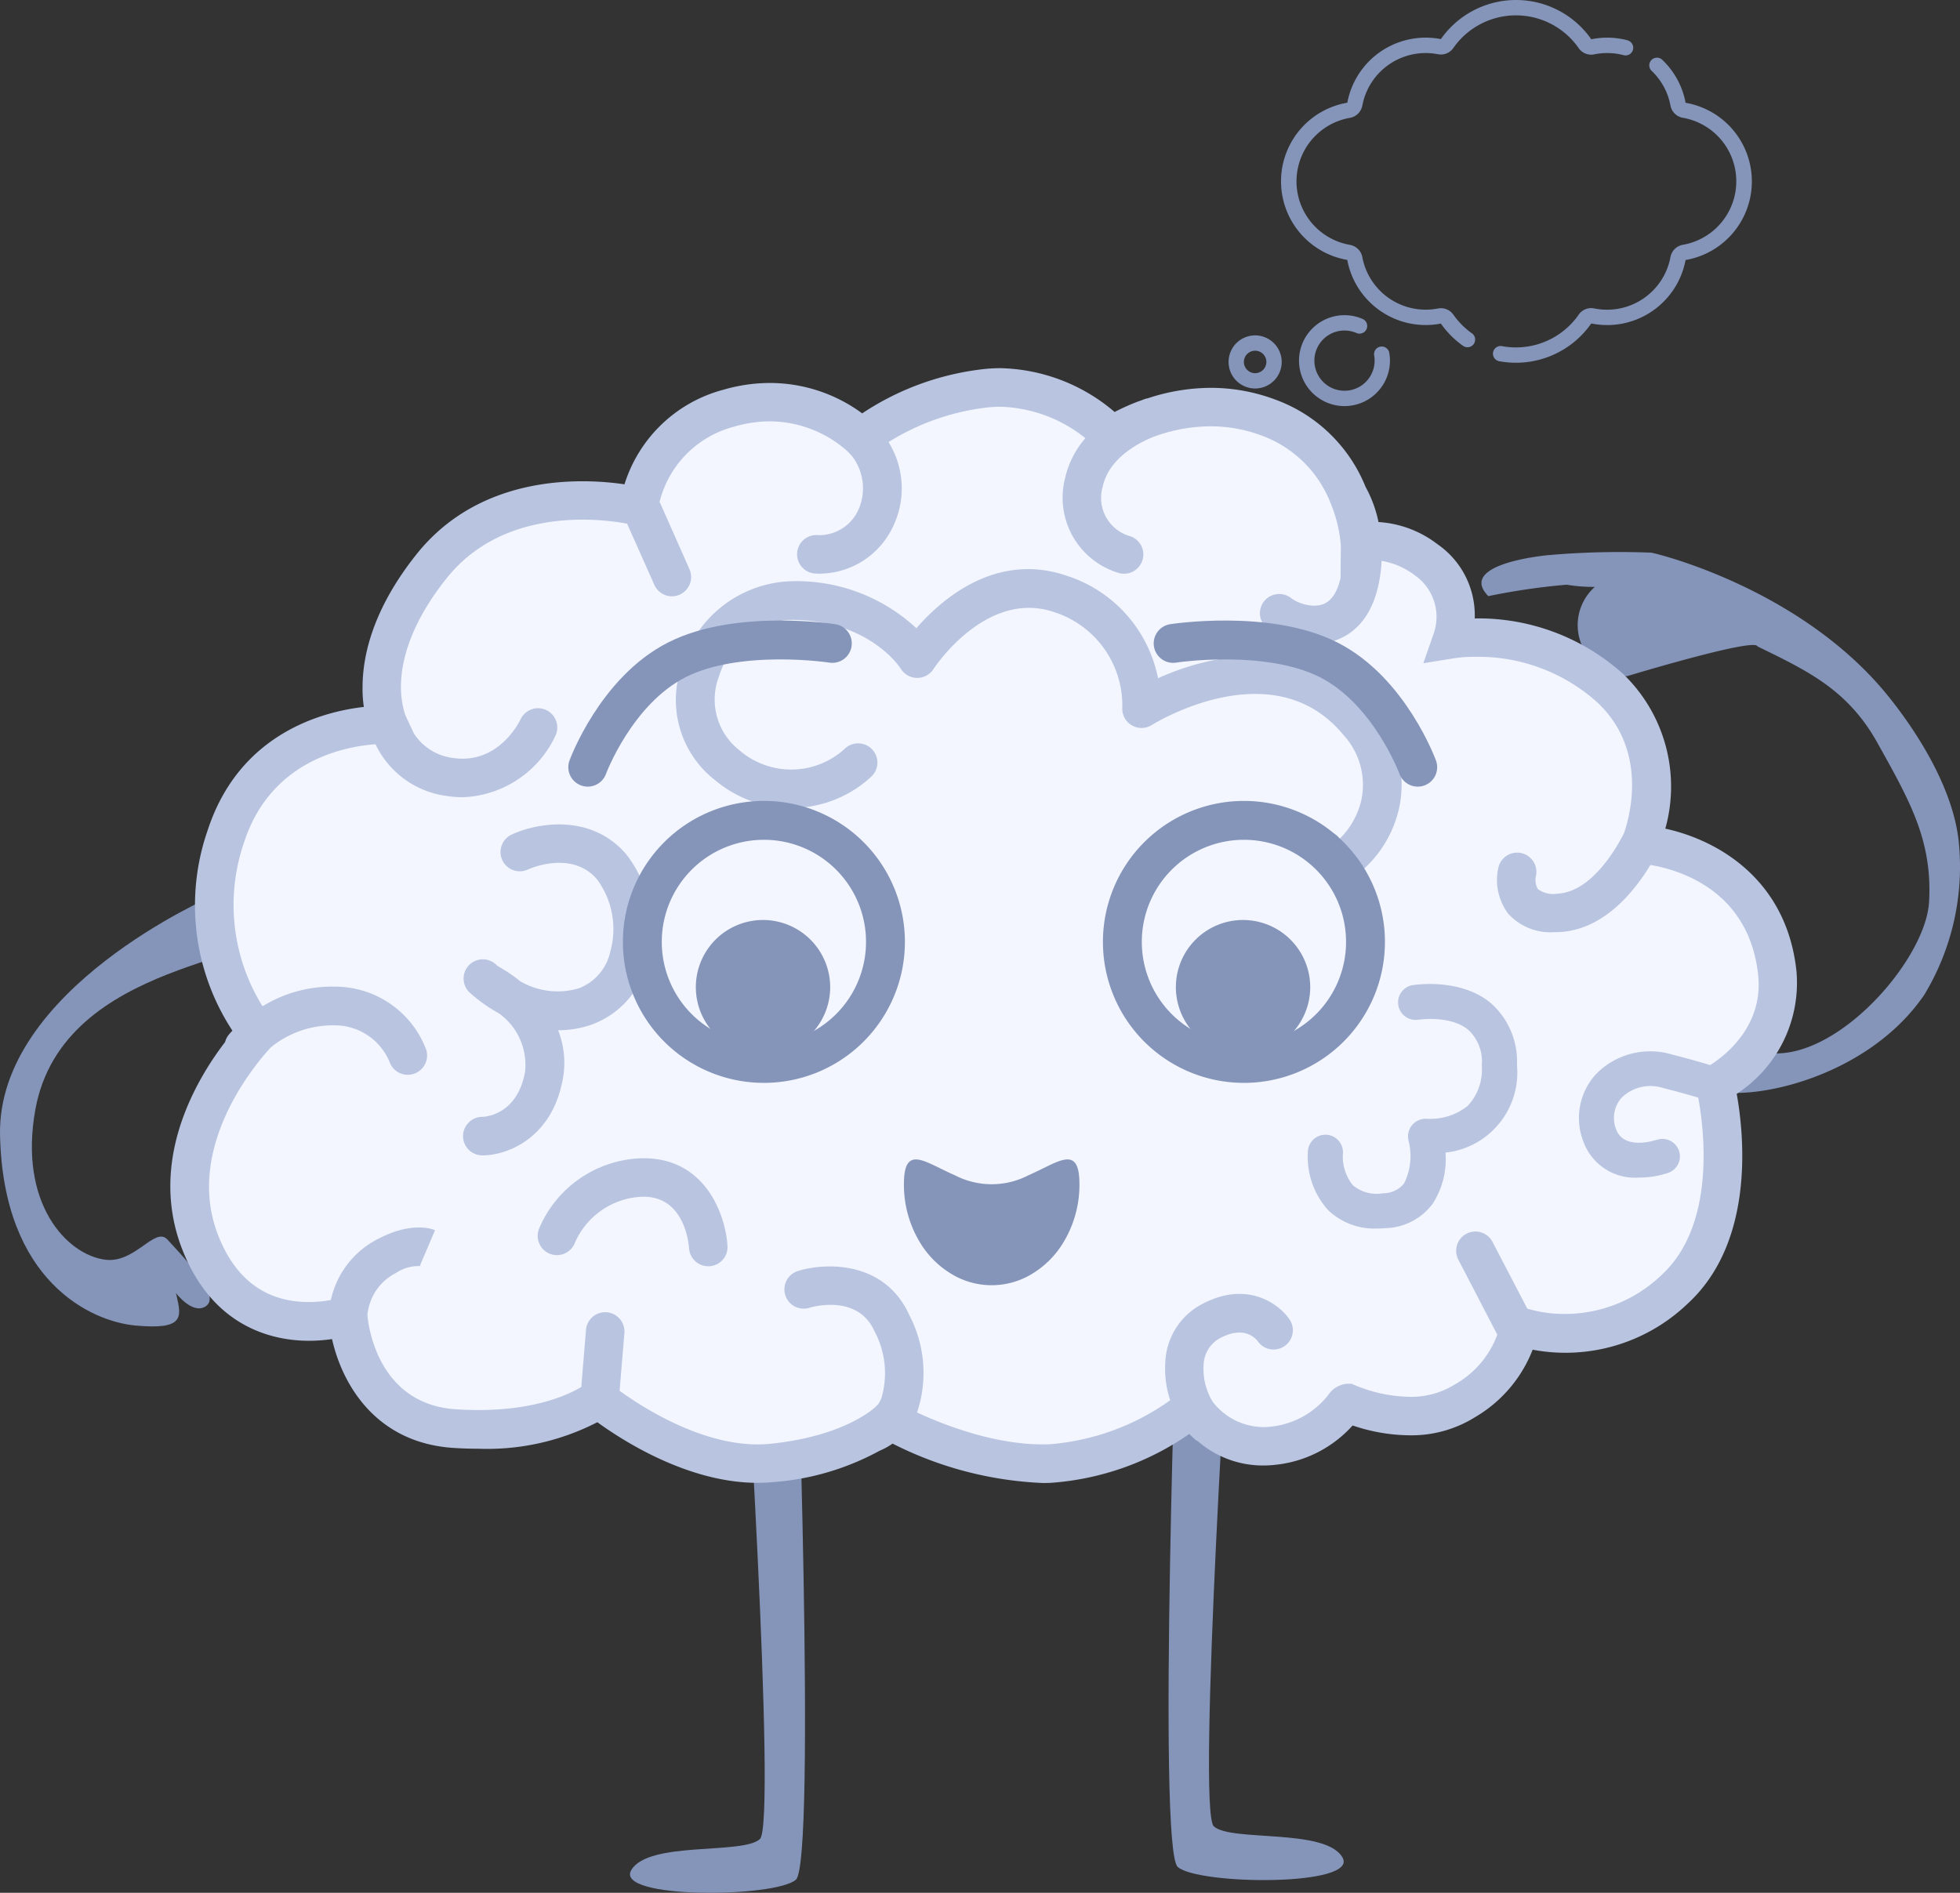 <svg xmlns="http://www.w3.org/2000/svg" width="151.22" height="146.064" viewBox="0 0 151.22 146.064">
  <rect x="0" y="0" width="151.22" height="146.064" fill="#333333" stroke="none"/>
  <g id="Group_11858" data-name="Group 11858" transform="translate(-7783 -1206.501)">
    <g id="Groupe_10767" data-name="Groupe 10767" transform="translate(7783 1234.914)">
      <g id="Groupe_10740" data-name="Groupe 10740" transform="translate(0 0)">
        <g id="Groupe_10740-2" data-name="Groupe 10740-2" transform="translate(0 0)">
          <g id="Groupe_10738" data-name="Groupe 10738">
            <g id="Groupe_34" data-name="Groupe 34">
              <path id="Tracé_101" data-name="Tracé 101" d="M579.906,107.692c5.356,1.813,13.064-6.677,13.338-11.44S591.722,88.4,589.273,84c-2.3-4.143-5.431-5.591-9.267-7.467-.162-.706-10.067,2.3-10.067,2.3a3.945,3.945,0,0,1-2.479-6.892,12.334,12.334,0,0,1-2.175-.168,51.406,51.406,0,0,0-6.043.882c-2.314-2.344,3.594-3.089,4.863-3.183a62.885,62.885,0,0,1,7.7-.172c.444.068,11.687,2.792,18.381,11.188,2.486,3.118,4.953,7.277,5.35,11.139a19.088,19.088,0,0,1-2.659,11.789c-4.417,6.471-13.5,8.3-16.4,7.332A27.285,27.285,0,0,0,579.906,107.692Z" transform="translate(-444.411 -55.066)" fill="#8595ba"/>
              <path id="Tracé_86" data-name="Tracé 86" d="M16.433,198.742S-.26,205.936-.011,217.216,7.022,231.59,10.445,231.9c3.793.348,3.539-.655,3.159-2.332l-.051-.184s1.272,1.686,2.283,1.045-.409-2.455-2.938-5.172c-.959-1.023-2.49,1.86-4.789,1.563-2.974-.378-6.708-4.349-5.393-11.6,2.125-11.7,18.9-11.335,18.4-14.242S16.433,198.742,16.433,198.742Z" transform="translate(0.014 -158.024)" fill="#8595ba"/>
              <g id="Groupe_25" data-name="Groupe 25" transform="translate(48.606 70.156)">
                <path id="Tracé_87" data-name="Tracé 87" d="M246.281,347.7s2.649,41.143,1.326,42.365-8.592.129-9.924,2.393,11.114,2.14,12.7.743,0-45.5,0-45.5Z" transform="translate(-237.584 -346.718)" fill="#8595ba"/>
                <path id="Tracé_88" data-name="Tracé 88" d="M445.515,342.9s-2.647,41.146-1.324,42.363,8.592.127,9.924,2.393S443,389.8,441.41,388.4s0-45.5,0-45.5Z" transform="translate(-399.15 -342.9)" fill="#8595ba"/>
              </g>
              <g id="Groupe_27" data-name="Groupe 27" transform="translate(13.144)">
                <path id="Tracé_89" data-name="Tracé 89" d="M160.907,85.617c1.272.534,5.564,2.046,9.04-.168,4.126-2.643,4.126-5.779,4.126-5.779a12.028,12.028,0,0,0,12.051-2.807c5.777-5.282,3.136-15.815,3.136-15.815s5.417-2.815,4.789-8.617c-1.023-9.371-10.566-9.907-10.566-9.907s2.97-7.1-2.312-12.049a15.525,15.525,0,0,0-12.217-3.8,5.452,5.452,0,0,0-1.98-6.109c-3.3-2.312-5.933-.931-5.933-.931s.569-7.508-6.264-10.065a14.028,14.028,0,0,0-12.07,1.42s-4.128-4.458-10.071-3.631a18.478,18.478,0,0,0-9.247,3.8,10.515,10.515,0,0,0-10.235-2.316,9.483,9.483,0,0,0-6.925,7.6s-10.6-2.954-16.376,4.308-2.972,13.336-2.972,13.336-9.543-1.3-12.514,7.774a16.045,16.045,0,0,0,2.475,15.187s-7.757,7.759-4.456,16.18S83.6,79.869,83.6,79.869a8.738,8.738,0,0,0,8.43,7.721c7.759.5,11.061-2.31,11.061-2.31s6.767,5.611,13.371,4.951,9.081-3.3,9.081-3.3,6.272,3.572,12.381,3.355,11.059-4.341,11.059-4.341a6.525,6.525,0,0,0,6.109,2.97C159.213,88.49,160.667,85.515,160.907,85.617Z" transform="translate(-70.07 -5.767)" fill="#f3f6fe"/>
                <g id="Groupe_26" data-name="Groupe 26">
                  <path id="Tracé_90" data-name="Tracé 90" d="M189.694,46.463c-.777-7.17-6.215-10.126-10.116-10.971a12.061,12.061,0,0,0-3.222-11.908,16.689,16.689,0,0,0-11.4-4.316h-.082a6.661,6.661,0,0,0-2.878-5.728,8.292,8.292,0,0,0-4.546-1.708,9.755,9.755,0,0,0-1-2.719,11.9,11.9,0,0,0-6.978-6.737,14.158,14.158,0,0,0-4.977-.9,15.607,15.607,0,0,0-4.883.818h-.041a2.977,2.977,0,0,0-.362.125l-.2.076h-.018a16.805,16.805,0,0,0-1.9.845,13.987,13.987,0,0,0-8.8-3.382,12.076,12.076,0,0,0-1.677.117,21.177,21.177,0,0,0-9,3.371A12.01,12.01,0,0,0,110.484,1.1a12.872,12.872,0,0,0-3.572.52,10.916,10.916,0,0,0-7.637,7.3c-3.255-.477-11.086-.839-16.061,5.417-3.32,4.175-4.134,7.729-4.147,10.184v.033a9.074,9.074,0,0,0,.1,1.545c-3.238.372-9.615,2.064-12.049,9.511a17.637,17.637,0,0,0,1.907,15.47c-.17.18-.274.307-.295.331a1.541,1.541,0,0,0-.272.55c-2.25,2.942-5.965,9.206-3.294,16.02,2.4,6.117,7.148,7.031,9.766,7.031a12.37,12.37,0,0,0,1.782-.131c.761,3.406,3.316,8.015,9.388,8.4.638.041,1.277.061,1.894.061a18.56,18.56,0,0,0,9.187-2.046c1.984,1.442,7.029,4.677,12.346,4.677.419,0,.839-.02,1.248-.057a20.21,20.21,0,0,0,8.183-2.418,5.166,5.166,0,0,0,1-.552,28.128,28.128,0,0,0,11.581,3.04c.2,0,.4,0,.6-.01A21.319,21.319,0,0,0,142.853,82.2a5.027,5.027,0,0,0,.532.491,1.18,1.18,0,0,0,.123.067,7.657,7.657,0,0,0,5.041,1.878h0a7.95,7.95,0,0,0,.855-.045,9.279,9.279,0,0,0,6.049-3.044,13.911,13.911,0,0,0,4.382.759A9.249,9.249,0,0,0,164.91,80.9a10.387,10.387,0,0,0,4.433-5.2,13.621,13.621,0,0,0,11.943-3.537c5.282-4.828,4.337-13.232,3.8-16.206A10.221,10.221,0,0,0,189.694,46.463Zm-6.649,7.277c-.792-.241-1.763-.513-2.944-.818a5.848,5.848,0,0,0-5.9,1.545,5.008,5.008,0,0,0-.953,5.151,4.235,4.235,0,0,0,4.3,2.8,7.037,7.037,0,0,0,2.23-.356,1.347,1.347,0,1,0-.843-2.559H178.9c-.1.037-2.516.843-3.122-.818a2.369,2.369,0,0,1,.428-2.432,3.2,3.2,0,0,1,3.251-.732c1.064.266,1.945.513,2.659.73.426,2.271,1.432,9.787-2.835,13.69a10.738,10.738,0,0,1-7.41,3,9.942,9.942,0,0,1-2.942-.409l-2.684-5.151a1.485,1.485,0,1,0-2.635,1.371h0l3.005,5.789a7.31,7.31,0,0,1-3.3,3.856,6.342,6.342,0,0,1-3.478.939,11.376,11.376,0,0,1-4.186-.888l-.29-.121h-.3a1.917,1.917,0,0,0-1.483.861,6.465,6.465,0,0,1-4.474,2.455c-.184.018-.372.029-.552.029h0a4.992,4.992,0,0,1-3.887-1.943,4.807,4.807,0,0,1-.71-2.807,2.439,2.439,0,0,1,1.113-2.025c1.9-1.1,2.823-.164,3.069.153a1.486,1.486,0,1,0,2.438-1.7c-.859-1.254-3.422-3.081-6.982-1.033A5.3,5.3,0,0,0,141,76.7a7.649,7.649,0,0,0,.38,2.9,18.5,18.5,0,0,1-9.341,3.4c-3.979.141-8.1-1.485-10.192-2.455h0a9.617,9.617,0,0,0-.593-7.508c-1.894-4.21-6.456-4.073-8.592-3.41a1.485,1.485,0,1,0,.874,2.839c.151-.045,3.715-1.107,5.018,1.79a6.86,6.86,0,0,1,.55,5.165,2.89,2.89,0,0,1-.235.462l-.225.227c-.02.022-2.3,2.269-8.156,2.854a9.266,9.266,0,0,1-.953.045c-4.466,0-8.954-2.921-10.638-4.136l.374-4.5a1.487,1.487,0,0,0-2.96-.266l-.368,4.468c-.884.536-3.414,1.782-7.944,1.782-.554,0-1.129-.02-1.706-.055-6.154-.393-6.8-6.667-6.853-7.264a4.053,4.053,0,0,1,2.193-3.253A3.2,3.2,0,0,1,83.6,69.25a.5.5,0,0,1-.106-.037l1.164-2.735c-.288-.121-1.851-.665-4.409.681a6.927,6.927,0,0,0-3.627,4.705,9.41,9.41,0,0,1-1.694.158c-3.306,0-5.66-1.731-7-5.141C65.159,59.809,71.392,53,72.006,52.357a7.553,7.553,0,0,1,4.85-1.686,4.567,4.567,0,0,1,4.3,2.841,1.491,1.491,0,0,0,2.819-.97,7.512,7.512,0,0,0-7.056-4.857A10.206,10.206,0,0,0,71.35,49.2a14.809,14.809,0,0,1-1.414-12.683c2.072-6.331,7.819-7.377,10.13-7.536a7.108,7.108,0,0,0,5.575,4,8.009,8.009,0,0,0,1.15.086,8.224,8.224,0,0,0,7.16-4.754,1.486,1.486,0,1,0-2.7-1.242c-.068.143-1.684,3.478-5.18,2.97a4.206,4.206,0,0,1-3.048-1.9l-.614-1.317a2.036,2.036,0,0,1-.088-.221,7.265,7.265,0,0,1-.293-1.976v-.139c.016-1.86.669-4.734,3.515-8.308,4.413-5.548,11.877-4.609,13.935-4.222l2.095,4.705a1.487,1.487,0,0,0,1.356.9,1.452,1.452,0,0,0,.6-.129,1.485,1.485,0,0,0,.755-1.972l-2.25-5.082c-.016-.033-.039-.061-.055-.094a8,8,0,0,1,5.759-5.816,9.9,9.9,0,0,1,2.745-.409,9.04,9.04,0,0,1,6,2.314l.331.346a4.075,4.075,0,0,1,.569,4.024,3.326,3.326,0,0,1-3.128,2.1,1.486,1.486,0,1,0-.278,2.958c.113,0,.223.014.336.014a6.313,6.313,0,0,0,5.742-3.77,6.762,6.762,0,0,0-.409-6.385,18.33,18.33,0,0,1,7.365-2.639,9.042,9.042,0,0,1,1.266-.088,10.95,10.95,0,0,1,6.559,2.426,7,7,0,0,0-1.569,3.093,6.058,6.058,0,0,0,4.186,7.32,1.541,1.541,0,0,0,.362.045,1.485,1.485,0,0,0,.36-2.927,3.073,3.073,0,0,1-2-3.805c.548-2.537,3.568-3.711,4.149-3.916a12.759,12.759,0,0,1,4.169-.726,11.165,11.165,0,0,1,3.938.712,9.044,9.044,0,0,1,5.264,5.069c.014.037.029.076.045.113a10.714,10.714,0,0,1,.806,3.316l-.025,2.5c-.489,2.119-1.592,2.128-2.093,2.128a3.214,3.214,0,0,1-1.688-.554,1.487,1.487,0,1,0-1.825,2.346,6.117,6.117,0,0,0,3.512,1.178c1.354,0,4.57-.542,5.19-5.577.035-.29.057-.573.07-.849a5.86,5.86,0,0,1,2.608,1.146,3.905,3.905,0,0,1,1.432,4.406l-.818,2.346,2.455-.393a10.351,10.351,0,0,1,1.59-.1,13.732,13.732,0,0,1,9.371,3.51c3.913,3.67,2.533,8.739,2.076,10.069-.158.333-2.228,4.56-5.127,4.695a2.015,2.015,0,0,1-1.524-.344,1.384,1.384,0,0,1-.16-.982,1.486,1.486,0,1,0-2.889-.7h0a4.337,4.337,0,0,0,.751,3.566,4.385,4.385,0,0,0,3.574,1.432c.127,0,.254,0,.385-.01,3.508-.162,5.906-3.328,7.015-5.174,2.15.358,7.6,1.913,8.314,8.475.438,4.022-2.676,6.321-3.682,6.955Z" transform="translate(-64.238 0.04)" fill="#b8c4e0"/>
                  <path id="Tracé_91" data-name="Tracé 91" d="M310.759,94.274a8.562,8.562,0,0,0-2.015-7.641c-4.793-5.769-12.057-4.5-16.57-2.455a10.425,10.425,0,0,0-7.05-7.911c-5.448-1.855-9.646,1.81-11.593,4.053a13.575,13.575,0,0,0-10-3.611,9.09,9.09,0,0,0-8.052,6.383,7.84,7.84,0,0,0,2.537,8.966,9.1,9.1,0,0,0,12.07-.315,1.486,1.486,0,0,0-2.031-2.168,6.115,6.115,0,0,1-8.183.158,4.965,4.965,0,0,1-1.571-5.693,6.186,6.186,0,0,1,5.3-4.361c6.168-.127,8.637,3.621,8.733,3.772a1.489,1.489,0,0,0,2.516.02c.039-.061,4.044-6.192,9.322-4.392a7.565,7.565,0,0,1,5.247,7.365,1.487,1.487,0,0,0,2.269,1.348c.381-.237,9.41-5.728,14.766.734a5.683,5.683,0,0,1,1.405,5.069,6.11,6.11,0,0,1-2.977,3.95c-1.943.874.018-1.457,0-1.473-.717-.374,1.6-.019,1.215.69s-1.915,1.322-1.215,1.727c1.136.585-.057,1.064,1.215,1.181,1.157.115-1.067,1.051,0,.588A9.047,9.047,0,0,0,310.759,94.274Z" transform="translate(-215.974 -60.254)" fill="#b8c4e0"/>
                  <path id="Tracé_92" data-name="Tracé 92" d="M182.3,191.758a6.808,6.808,0,0,0-.354-3.815h.016a7.762,7.762,0,0,0,2.547-.426,6.8,6.8,0,0,0,4.323-4.869,9.4,9.4,0,0,0-1.61-8.259c-2.735-3.236-7-2.424-8.866-1.54a1.486,1.486,0,0,0,1.268,2.688c.035-.016,3.367-1.553,5.331.771a6.445,6.445,0,0,1,1.023,5.55,3.915,3.915,0,0,1-2.428,2.848,5.726,5.726,0,0,1-4.527-.544A12.1,12.1,0,0,0,177.3,183l-.149-.133a1.486,1.486,0,0,0-2.1,2.1l.027.025c.031.029.2.19.471.409h0a12.124,12.124,0,0,0,1.841,1.244,4.882,4.882,0,0,1,2,4.552c-.614,3.255-3.015,3.422-3.3,3.431a1.485,1.485,0,1,0,.016,2.97C177.861,197.621,181.441,196.393,182.3,191.758Z" transform="translate(-152.031 -136.855)" fill="#b8c4e0"/>
                  <path id="Tracé_93" data-name="Tracé 93" d="M210.711,297.986a8.868,8.868,0,0,0-7.839,5.438,1.485,1.485,0,0,0,2.762,1.094.1.1,0,0,0,.01-.027,5.918,5.918,0,0,1,5.163-3.539c3.263-.1,3.609,3.555,3.639,3.963a1.487,1.487,0,0,0,1.481,1.4h.094a1.483,1.483,0,0,0,1.391-1.571C217.262,302.337,215.678,297.834,210.711,297.986Z" transform="translate(-174.428 -237.015)" fill="#b8c4e0"/>
                  <path id="Tracé_94" data-name="Tracé 94" d="M507.335,233.74c-2.385-2.009-5.99-1.414-6.137-1.385a1.352,1.352,0,0,0,.46,2.659c.025,0,2.531-.4,3.94.792a3.342,3.342,0,0,1,1.023,2.727,4.1,4.1,0,0,1-1.1,3.136,4.654,4.654,0,0,1-3.122.986,1.358,1.358,0,0,0-1.432,1.673,4.762,4.762,0,0,1-.344,3.314,2.055,2.055,0,0,1-1.616.757,2.856,2.856,0,0,1-2.33-.614,3.494,3.494,0,0,1-.771-2.441,1.354,1.354,0,1,0-2.7-.215h0a6.16,6.16,0,0,0,1.544,4.558,5.151,5.151,0,0,0,3.809,1.432c.2,0,.434-.01.663-.029a4.672,4.672,0,0,0,3.6-1.872,6.285,6.285,0,0,0,.994-3.954,6.213,6.213,0,0,0,5.519-6.741A6.021,6.021,0,0,0,507.335,233.74Z" transform="translate(-405.439 -184.731)" fill="#b8c4e0"/>
                </g>
              </g>
            </g>
          </g>
        </g>
      </g>
    </g>
    <g id="Group_11863" data-name="Group 11863" transform="translate(7827.4 1250.298)">
      <g id="Group_11860" data-name="Group 11860" transform="translate(25.339 45.674)">
        <g id="Group_22" data-name="Group 22" transform="translate(0 0)">
          <path id="Path_51" data-name="Path 51" d="M369.868,474.633a8.569,8.569,0,0,1-1.213,4.448,7.1,7.1,0,0,1-2.784,2.661,5.972,5.972,0,0,1-5.549,0,7.119,7.119,0,0,1-2.784-2.661,8.592,8.592,0,0,1-1.212-4.448c0-3.139,1.61-1.7,3.931-.693a6.167,6.167,0,0,0,5.679,0C368.256,472.93,369.868,471.494,369.868,474.633Z" transform="translate(-356.325 -472.719)" fill="#8595ba"/>
        </g>
        <path id="Path_52" data-name="Path 52" d="M387.649,491.025a9.945,9.945,0,0,1-5.549,0,2.8,2.8,0,0,1,5.549,0Z" transform="translate(-375.959 -485.081)" fill="#8595ba"/>
      </g>
      <g id="Group_11861" data-name="Group 11861" transform="translate(0 0)">
        <path id="Path_22522" data-name="Path 22522" d="M0,8.582S4.135,2.5,9.1.675s10.757.62,10.757.62" transform="translate(52.387 0) rotate(47)" fill="none" stroke="#8595ba" stroke-linecap="round" stroke-linejoin="bevel" stroke-width="3"/>
        <path id="Path_22523" data-name="Path 22523" d="M0,0S4.135,6.085,9.1,7.906s10.757-.619,10.757-.619" transform="translate(19.818 5.853) rotate(133)" fill="none" stroke="#8595ba" stroke-linecap="round" stroke-linejoin="bevel" stroke-width="3"/>
      </g>
      <g id="Group_11862" data-name="Group 11862" transform="translate(5.159 19.508)">
        <g id="Group_10734" data-name="Group 10734" transform="translate(37.036 0)">
          <g id="Group_29" data-name="Group 29">
            <path id="Path_97" data-name="Path 97" d="M309.1,511.419a9.379,9.379,0,1,1-9.379-9.379A9.377,9.377,0,0,1,309.1,511.419Z" transform="translate(-290.343 -502.04)" fill="none" stroke="#8595ba" stroke-width="3"/>
            <path id="Path_98" data-name="Path 98" d="M298.9,508.146a3.683,3.683,0,1,1-3.685-3.68A3.689,3.689,0,0,1,298.9,508.146Z" transform="translate(-285.907 -495.278)" fill="#8595ba" stroke="#8595ba" stroke-width="3"/>
          </g>
        </g>
        <g id="Group_10742" data-name="Group 10742" transform="translate(0 0)">
          <g id="Group_29-2" data-name="Group 29">
            <path id="Path_97-2" data-name="Path 97" d="M309.1,511.419a9.379,9.379,0,1,1-9.379-9.379A9.377,9.377,0,0,1,309.1,511.419Z" transform="translate(-290.343 -502.04)" fill="none" stroke="#8595ba" stroke-width="3"/>
            <path id="Path_98-2" data-name="Path 98" d="M298.9,508.146a3.683,3.683,0,1,1-3.685-3.68A3.689,3.689,0,0,1,298.9,508.146Z" transform="translate(-285.907 -495.278)" fill="#8595ba" stroke="#8595ba" stroke-width="3"/>
          </g>
        </g>
      </g>
    </g>
    <g id="thinking-bubble" transform="translate(7877.787 1206.501)">
      <g id="Group_11865" data-name="Group 11865" transform="translate(0 25.881)">
        <g id="Group_11864" data-name="Group 11864">
          <path id="Path_24063" data-name="Path 24063" d="M2.05,385.531A2.049,2.049,0,1,0,4.1,387.58,2.052,2.052,0,0,0,2.05,385.531Zm0,2.916a.867.867,0,1,1,.867-.867A.868.868,0,0,1,2.05,388.447Z" transform="translate(0 -385.531)" fill="#8595ba"/>
        </g>
      </g>
      <g id="Group_11867" data-name="Group 11867" transform="translate(20.398 4.45)">
        <g id="Group_11866" data-name="Group 11866">
          <path id="Path_24064" data-name="Path 24064" d="M273.544,117.228a6.114,6.114,0,0,0-1.8-3.314.591.591,0,1,0-.818.854,4.937,4.937,0,0,1,1.452,2.676,1.181,1.181,0,0,0,.959.945,4.974,4.974,0,0,1,0,9.8,1.181,1.181,0,0,0-.959.945A4.973,4.973,0,0,1,266.5,133.1a1.172,1.172,0,0,0-1.2.477,5.9,5.9,0,0,1-5.918,2.433.591.591,0,0,0-.215,1.163,7.084,7.084,0,0,0,7.1-2.914,6.15,6.15,0,0,0,7.275-4.895,6.155,6.155,0,0,0,.005-12.132Z" transform="translate(-258.681 -113.749)" fill="#8595ba"/>
        </g>
      </g>
      <g id="Group_11869" data-name="Group 11869" transform="translate(4.041 0)">
        <g id="Group_11868" data-name="Group 11868">
          <path id="Path_24065" data-name="Path 24065" d="M78,60.428a6.189,6.189,0,0,0-2.815-.083,7.08,7.08,0,0,0-11.605-.012,6.15,6.15,0,0,0-7.217,4.907,6.155,6.155,0,0,0-.005,12.132,6.157,6.157,0,0,0,7.223,4.912,7.094,7.094,0,0,0,1.686,1.7.592.592,0,1,0,.688-.962,5.913,5.913,0,0,1-1.41-1.424,1.169,1.169,0,0,0-1.182-.478,4.976,4.976,0,0,1-5.843-3.965,1.181,1.181,0,0,0-.959-.945,4.974,4.974,0,0,1,0-9.8,1.181,1.181,0,0,0,.959-.945A4.974,4.974,0,0,1,63.358,61.5a1.17,1.17,0,0,0,1.182-.478,5.894,5.894,0,0,1,9.675.01,1.172,1.172,0,0,0,1.2.477,5,5,0,0,1,2.278.067.591.591,0,0,0,.3-1.143Z" transform="translate(-51.241 -57.315)" fill="#8595ba"/>
        </g>
      </g>
      <g id="Group_11871" data-name="Group 11871" transform="translate(5.437 24.316)">
        <g id="Group_11870" data-name="Group 11870">
          <path id="Path_24066" data-name="Path 24066" d="M75.911,368.6a.591.591,0,0,0-1.166.2,2.324,2.324,0,1,1-1.365-1.736.591.591,0,0,0,.472-1.085,3.508,3.508,0,1,0,2.059,2.62Z" transform="translate(-68.947 -365.683)" fill="#8595ba"/>
        </g>
      </g>
    </g>
  </g>
</svg>
